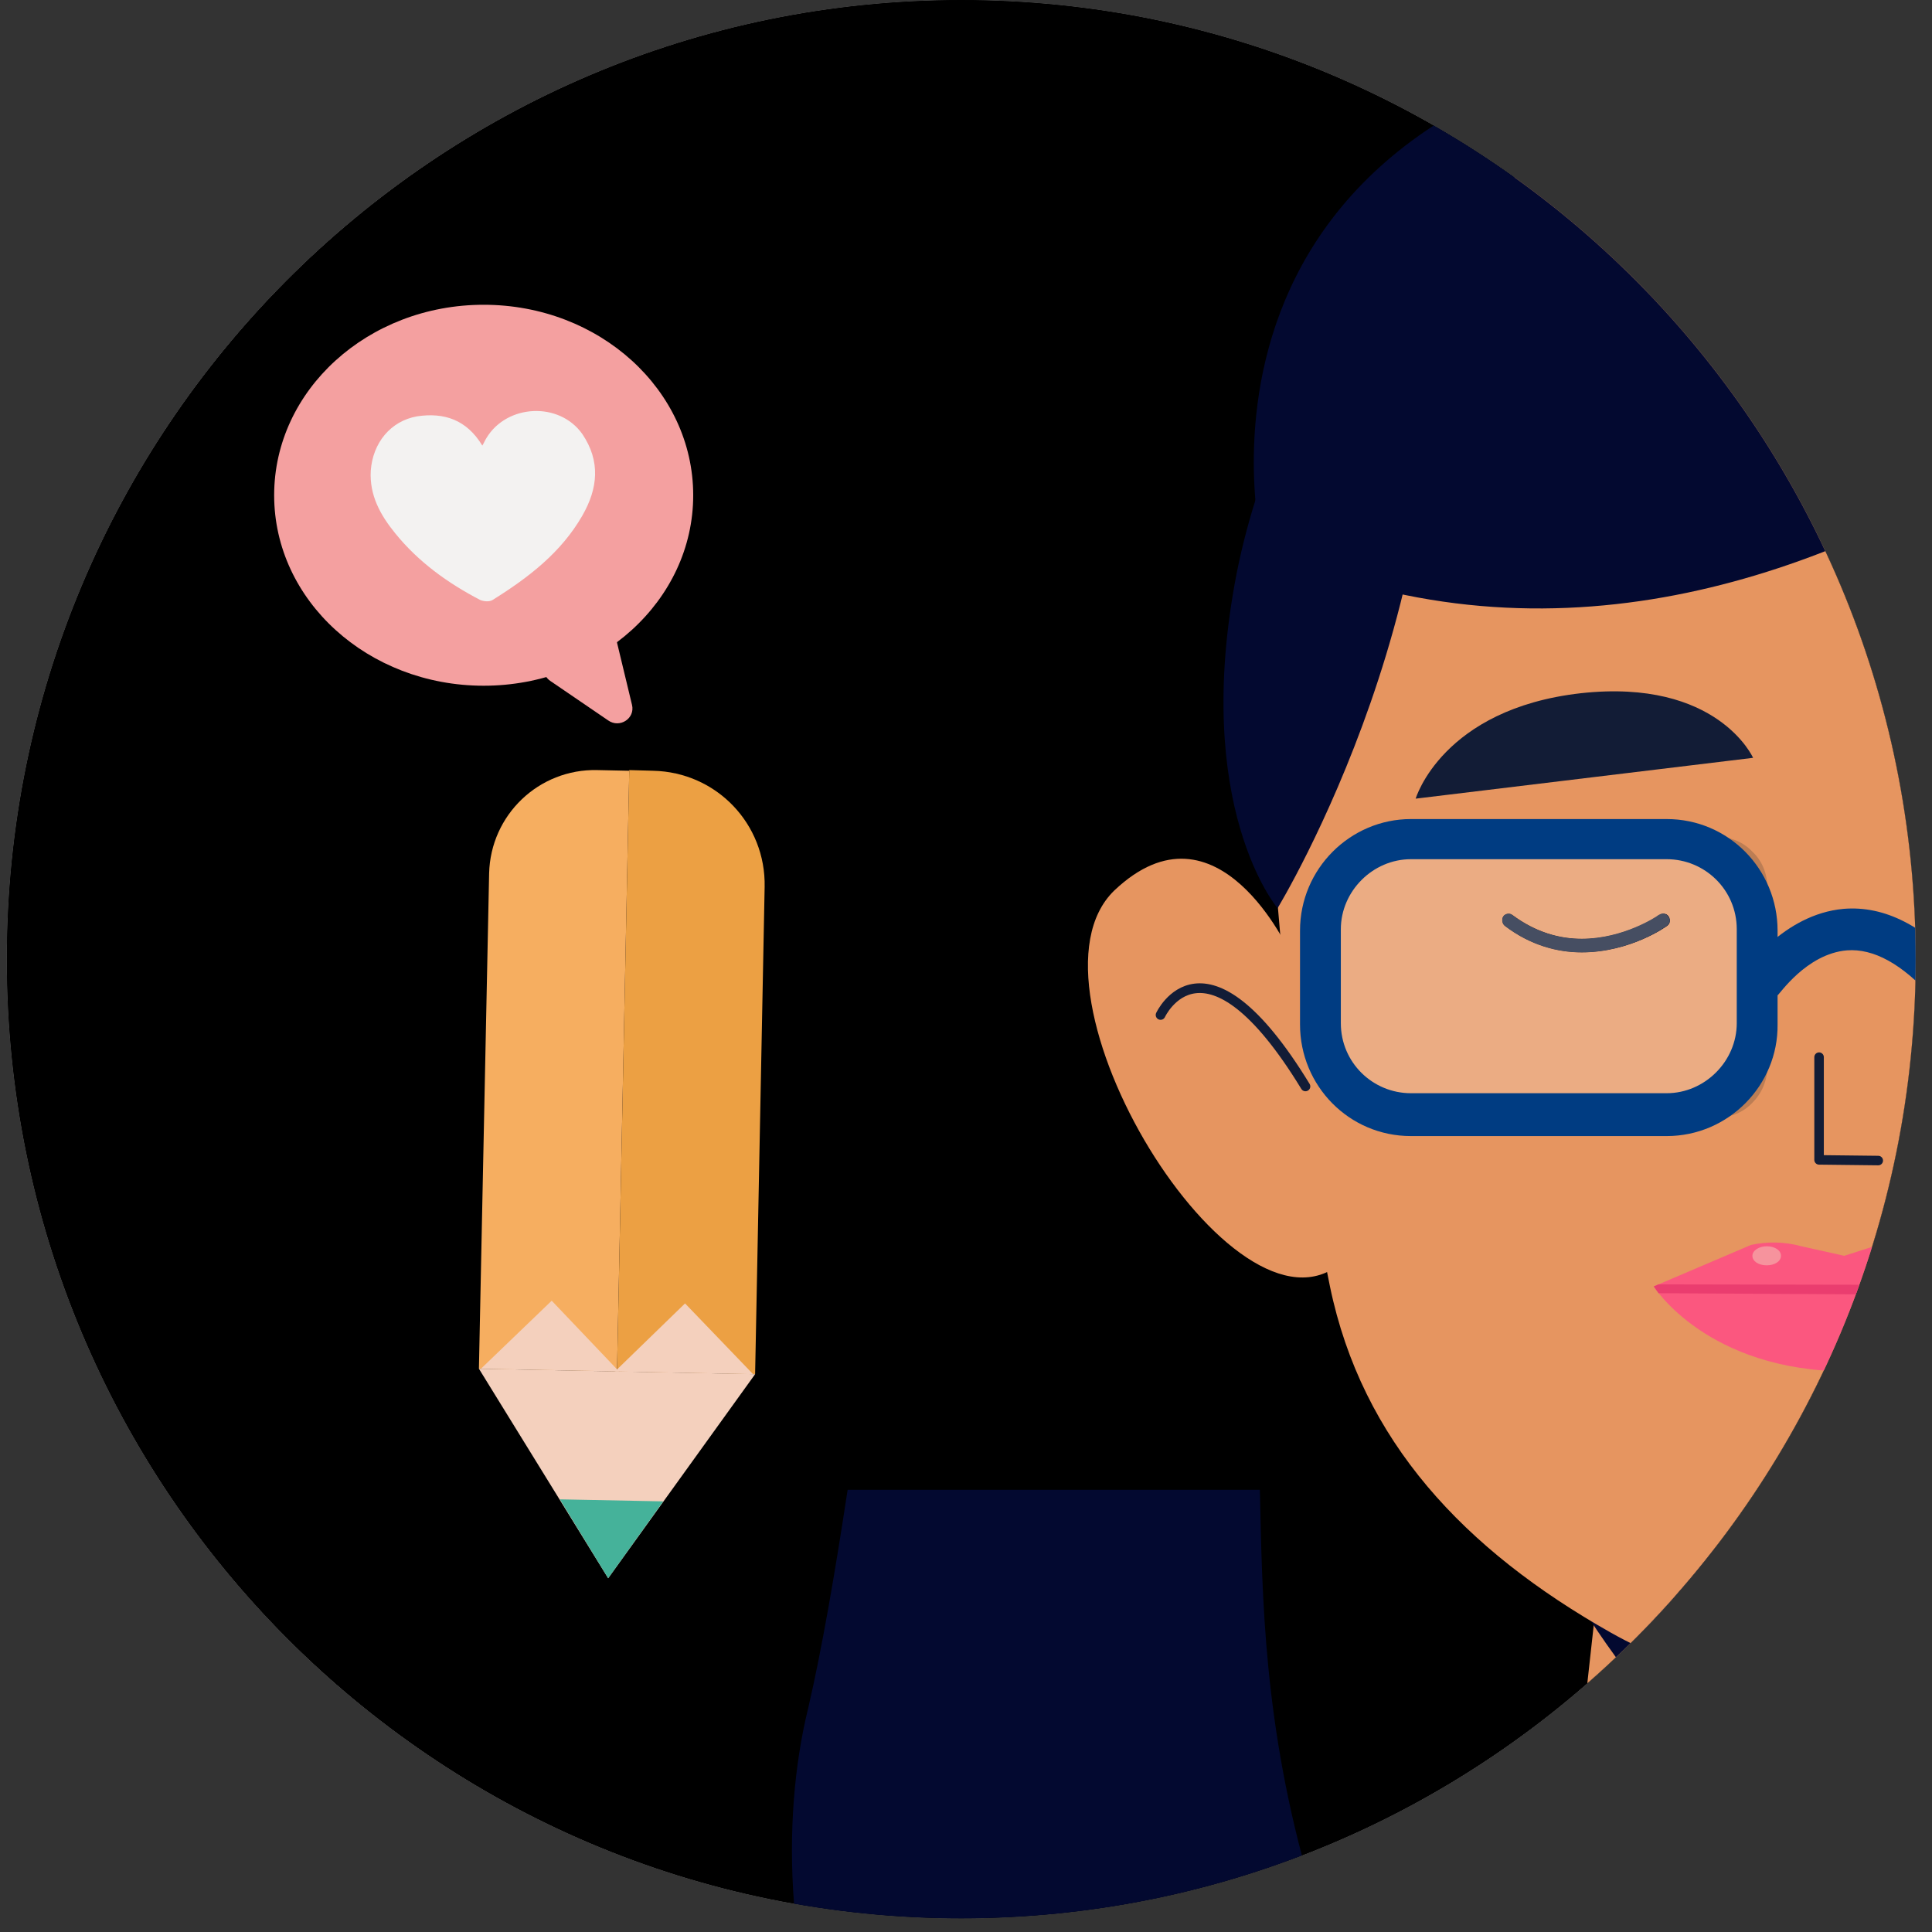<?xml version="1.0" encoding="utf-8"?>
<!-- Generator: Adobe Illustrator 22.0.0, SVG Export Plug-In . SVG Version: 6.00 Build 0)  -->
<svg version="1.1" id="Capa_1" xmlns="http://www.w3.org/2000/svg" xmlns:xlink="http://www.w3.org/1999/xlink" x="0px" y="0px"
	 viewBox="0 0 284 284" style="enable-background:new 0 0 284 284;" xml:space="preserve">
<rect x="0" y="0" width="284" height="284" fill="#333333" stroke="none"/>
<style type="text/css">
	.st0{display:none;fill:#F3F2F1;}
	.st1{display:none;}
	.st2{display:inline;}
	.st3{clip-path:url(#SVGID_2_);}
	.st4{fill:#F3C5AD;}
	.st5{fill:#1A1718;fill-opacity:0.3;}
	.st6{fill:#3AA488;}
	.st7{fill:#FFFFFF;}
	.st8{fill:#D5A691;}
	.st9{fill:#1A1718;fill-opacity:0.38;}
	.st10{fill:#ECA042;}
	.st11{fill:#2C2723;}
	.st12{fill:#F6AC2C;fill-opacity:0.5;}
	.st13{fill:#070706;fill-opacity:5.000000e-02;}
	.st14{fill:#1A1718;fill-opacity:5.000000e-02;}
	.st15{fill:#F1B89C;}
	.st16{fill:none;stroke:#A48677;stroke-width:3;}
	.st17{fill:#F3F2F1;}
	.st18{clip-path:url(#SVGID_4_);}
	.st19{clip-path:url(#SVGID_7_);}
	.st20{clip-path:url(#SVGID_8_);fill:#030930;}
	.st21{clip-path:url(#SVGID_10_);fill:#E69560;}
	.st22{clip-path:url(#SVGID_12_);fill:#030930;}
	.st23{clip-path:url(#SVGID_14_);fill:#E69560;}
	.st24{clip-path:url(#SVGID_16_);fill:#E69560;}
	
		.st25{clip-path:url(#SVGID_18_);fill:none;stroke:#121C36;stroke-width:1.423;stroke-linecap:round;stroke-linejoin:round;stroke-miterlimit:10;}
	.st26{clip-path:url(#SVGID_20_);fill:#030930;}
	.st27{clip-path:url(#SVGID_22_);fill:#030930;}
	.st28{clip-path:url(#SVGID_24_);fill:#121C36;}
	.st29{clip-path:url(#SVGID_26_);fill:#FB577F;}
	.st30{clip-path:url(#SVGID_28_);fill:#FB577F;}
	.st31{clip-path:url(#SVGID_30_);fill:#F6939D;}
	.st32{clip-path:url(#SVGID_32_);fill:#EA3D6F;}
	
		.st33{clip-path:url(#SVGID_34_);fill:none;stroke:#121C36;stroke-width:1.4;stroke-linecap:round;stroke-linejoin:round;stroke-miterlimit:10;}
	.st34{clip-path:url(#SVGID_36_);fill:#121C36;}
	.st35{clip-path:url(#SVGID_38_);}
	.st36{clip-path:url(#SVGID_40_);fill:#EBAC83;}
	.st37{clip-path:url(#SVGID_42_);fill:#464E62;}
	.st38{clip-path:url(#SVGID_44_);fill:#BC7D54;}
	.st39{clip-path:url(#SVGID_46_);fill:#003C82;}
	.st40{clip-path:url(#SVGID_48_);fill:#003C82;}
	.st41{clip-path:url(#SVGID_50_);fill:#030930;}
	.st42{clip-path:url(#SVGID_38_);fill:#F4A0A0;}
	.st43{clip-path:url(#SVGID_38_);fill:#58D6B9;}
	.st44{clip-path:url(#SVGID_38_);fill:#F3F2F1;}
	.st45{clip-path:url(#SVGID_38_);fill:#ECA043;}
	.st46{clip-path:url(#SVGID_38_);fill:#F6AE60;}
	.st47{clip-path:url(#SVGID_38_);fill:#F4D0BD;}
	.st48{clip-path:url(#SVGID_38_);fill:#45B29A;}
</style>
<circle id="oval2" class="st0" cx="141" cy="141" r="141"/>
<g class="st1">
	<g class="st2">
		<g>
			<g>
				<defs>
					<circle id="SVGID_1_" cx="141" cy="141" r="141"/>
				</defs>
				<clipPath id="SVGID_2_">
					<use xlink:href="#SVGID_1_"  style="overflow:visible;"/>
				</clipPath>
				<g id="group" class="st3">
					<g id="page1">
						<g id="layer_1">
							<g id="layer_1_1_">
								<path id="bezier2" class="st4" d="M106.2,234.3c11.1,4.1,13.2,25.6,4.8,48s-24.1,37.2-35.2,33c-11.1-4.1-13.2-25.6-4.8-48
									S95.1,230.2,106.2,234.3z"/>
								<path id="bezier" d="M85.4,313.6v17.1h113.3v-17.1H85.4z"/>
								<path id="bezier3" class="st5" d="M69.5,287.4c-1.7-1.1-1.7-5.5-0.2-10.2c-0.2,0.4-0.3,0.8-0.5,1.2
									c-1.9,5.1-2,10.2-0.2,11.4c1.8,1.2,4.9-1.9,6.8-7c0.1-0.4,0.3-0.8,0.4-1.2C73.9,286,71.2,288.5,69.5,287.4L69.5,287.4z"/>
								<path id="bezier4" class="st4" d="M171.8,222.3c-11.1,4.1-13.2,25.6-4.8,48s24.2,37.2,35.2,33c11.1-4.1,13.2-25.6,4.8-48
									S182.9,218.2,171.8,222.3z"/>
								<path id="bezier5" class="st5" d="M195.6,296.3c-3.3,0-5.9-5-6.4-11.5c0,0.6-0.1,1.1-0.1,1.7c0,7.3,2.9,13.3,6.4,13.3
									s6.4-5.9,6.4-13.3c0-0.6,0-1.1-0.1-1.7C201.5,291.2,198.8,296.3,195.6,296.3L195.6,296.3z"/>
								<path id="bezier6" class="st6" d="M209.4,248.4l-19.6-27.8l-15.8,7.2l-1.4-4.6h-62.9l-1.1,4l-14.4-6.6l-19.6,27.8l25,11.5
									l-15.4,55.8H201l-17-55.6L209.4,248.4z"/>
								<path id="bezier7" class="st7" d="M142.1,252.7c10,0,18.2-8.1,18.2-18.2s-8.1-18.2-18.2-18.2c-10,0-18.2,8.1-18.2,18.2
									S132.1,252.7,142.1,252.7z"/>
								<path id="bezier8" class="st8" d="M142.1,249.4c8.3,0,14.9-6.2,14.9-13.9s-6.7-13.9-14.9-13.9s-14.9,6.2-14.9,13.9
									S133.8,249.4,142.1,249.4z"/>
								<path id="bezier9" class="st4" d="M46.4,168.3c8,0,14.4-6.5,14.4-14.4c0-8-6.5-14.4-14.4-14.4S32,145.9,32,153.9
									C32,161.8,38.5,168.3,46.4,168.3z"/>
								<path id="bezier10" class="st4" d="M234.6,168.3c8,0,14.4-6.5,14.4-14.4c0-8-6.5-14.4-14.4-14.4c-8,0-14.4,6.5-14.4,14.4
									C220.1,161.8,226.6,168.3,234.6,168.3z"/>
								<path id="bezier11" class="st4" d="M141.6,235.6c52.8,0,95.7-33.5,95.7-74.8S194.4,86,141.6,86s-95.7,33.5-95.7,74.8
									S88.7,235.6,141.6,235.6z"/>
								<path id="bezier12" class="st9" d="M97.2,163.8c0,9.3-7.4-12-16.6-12S64,173.1,64,163.8s7.4-16.9,16.6-16.9
									S97.2,154.5,97.2,163.8L97.2,163.8z"/>
								<path id="bezier13" class="st9" d="M224.4,163.8c0,9.3-7.4-12-16.6-12c-9.1,0-16.6,21.3-16.6,12s7.4-16.9,16.6-16.9
									C217,146.9,224.4,154.5,224.4,163.8L224.4,163.8z"/>
								<path id="bezier14" class="st5" d="M206.2,134.8c11.8,0,21.5,8.1,22.4,18.5c0-0.5,0.1-0.9,0.1-1.4c0-11-10.1-19.9-22.4-19.9
									c-12.4,0-22.5,8.9-22.5,19.9c0,0.5,0,1,0.1,1.4C184.7,143,194.4,134.8,206.2,134.8L206.2,134.8z"/>
								<path id="bezier15" class="st5" d="M80.1,134.8c11.9,0,21.6,8.1,22.4,18.5c0-0.5,0.1-0.9,0.1-1.4c0-11-10.1-19.9-22.5-19.9
									s-22.4,8.9-22.4,19.9c0,0.5,0,1,0.1,1.4C58.5,143,68.3,134.8,80.1,134.8L80.1,134.8z"/>
								<path id="bezier16" class="st10" d="M237.1,105.2c0.1-1,0.1-2.1,0.1-3.1c0-13.3-7.6-25.6-20.2-35.4
									c-1.5-1.2,5.2-15,3.5-16.1c-1.4-0.9-11.2,10.8-12.7,9.9c-0.7-0.4-1.5-0.8-2.2-1.2c-2.8-1.5,0.4-17.9-2.7-19.2
									c-2.7-1.1-11.5,12.8-14.4,11.8c-13.9-4.7-29.9-7.4-46.9-7.4c-51.9,0-94.1,24.8-95.7,55.8h191.2L237.1,105.2L237.1,105.2
									L237.1,105.2z"/>
								<path id="bezier17" class="st10" d="M237.2,98.8H46h-0.1v59.8c0,0,62.5-19.7,83.3-26.3c13-4.1,52.1-16.5,52.1-16.5
									l55.9,42.8v-54.9L237.2,98.8L237.2,98.8z"/>
								<path id="bezier18" class="st11" d="M141,317.8v13.9h1.1v-13.9H141z"/>
								<path id="bezier19" class="st5" d="M142.1,171.5c2.6,0,4.8,1.8,5.2,4.3c0.1-0.4,0.1-0.7,0.1-1.1c0-2.9-2.4-5.3-5.3-5.3
									c-3,0-5.3,2.4-5.3,5.3c0,0.4,0,0.7,0.1,1.1C137.4,173.3,139.5,171.5,142.1,171.5L142.1,171.5z"/>
								<path id="bezier20" class="st12" d="M203.6,196.1c2.1,0,3.7-1.7,3.7-3.7c0-2.1-1.7-3.7-3.7-3.7c-2.1,0-3.7,1.7-3.7,3.7
									C199.8,194.4,201.5,196.1,203.6,196.1z"/>
								<path id="bezier21" class="st12" d="M210,200.3c0.9,0,1.6-0.7,1.6-1.6c0-0.9-0.7-1.6-1.6-1.6c-0.9,0-1.6,0.7-1.6,1.6
									S209.1,200.3,210,200.3z"/>
								<path id="bezier22" class="st12" d="M195.6,200.3c1.2,0,2.1-1,2.1-2.1c0-1.2-1-2.1-2.1-2.1c-1.2,0-2.1,0.9-2.1,2.1
									C193.4,199.4,194.4,200.3,195.6,200.3z"/>
								<path id="bezier23" class="st12" d="M200.4,199.3c0.3,0,0.5-0.2,0.5-0.5s-0.2-0.5-0.5-0.5s-0.5,0.2-0.5,0.5
									C199.8,199,200.1,199.3,200.4,199.3z"/>
								<path id="bezier24" class="st12" d="M86,196.1c2.1,0,3.7-1.7,3.7-3.7c0-2.1-1.7-3.7-3.7-3.7c-2.1,0-3.7,1.7-3.7,3.7
									C82.2,194.4,83.9,196.1,86,196.1z"/>
								<path id="bezier25" class="st12" d="M92.4,200.3c0.9,0,1.6-0.7,1.6-1.6c0-0.9-0.7-1.6-1.6-1.6s-1.6,0.7-1.6,1.6
									S91.5,200.3,92.4,200.3z"/>
								<path id="bezier26" class="st12" d="M76.9,200.3c1.2,0,2.1-1,2.1-2.1c0-1.2-0.9-2.1-2.1-2.1s-2.1,0.9-2.1,2.1
									C74.8,199.4,75.7,200.3,76.9,200.3z"/>
								<path id="bezier27" class="st12" d="M81.7,199.3c0.3,0,0.5-0.2,0.5-0.5s-0.2-0.5-0.5-0.5s-0.5,0.2-0.5,0.5
									C81.2,199,81.4,199.3,81.7,199.3z"/>
								<path id="bezier28" class="st13" d="M75.6,182.2c-8.4,0-15.9,3.6-21.2,9.2c9.1,16,25.1,29,45,36.7
									c3.3-4.7,5.2-10.5,5.2-16.7C104.7,195.2,91.7,182.2,75.6,182.2L75.6,182.2z"/>
								<path id="bezier29" class="st13" d="M207.5,182.2c8.4,0,15.9,3.6,21.2,9.2c-9.1,16-25.1,29-45,36.7
									c-3.3-4.7-5.2-10.5-5.2-16.7C178.4,195.2,191.4,182.2,207.5,182.2L207.5,182.2z"/>
								<path id="bezier30" class="st11" d="M74.2,336c2.7,0,4.8-1.7,4.8-3.7c0-2.1-2.2-3.7-4.8-3.7c-2.7,0-4.8,1.7-4.8,3.7
									C69.4,334.3,71.6,336,74.2,336z"/>
								<path id="bezier31" class="st11" d="M81.7,336c2.7,0,4.8-1.7,4.8-3.7c0-2.1-2.2-3.7-4.8-3.7c-2.7,0-4.8,1.7-4.8,3.7
									C76.9,334.3,79.1,336,81.7,336z"/>
								<path id="bezier32" class="st11" d="M89.2,336c2.7,0,4.8-1.7,4.8-3.7c0-2.1-2.2-3.7-4.8-3.7c-2.7,0-4.8,1.7-4.8,3.7
									C84.4,334.3,86.5,336,89.2,336z"/>
								<path id="bezier33" class="st11" d="M97.7,336c2.7,0,4.8-1.7,4.8-3.7c0-2.1-2.2-3.7-4.8-3.7c-2.7,0-4.8,1.7-4.8,3.7
									C92.9,334.3,95.1,336,97.7,336z"/>
								<path id="bezier34" class="st11" d="M105.2,336c2.7,0,4.8-1.7,4.8-3.7c0-2.1-2.2-3.7-4.8-3.7c-2.7,0-4.8,1.7-4.8,3.7
									C100.4,334.3,102.6,336,105.2,336z"/>
								<path id="bezier35" class="st11" d="M112.7,336c2.7,0,4.8-1.7,4.8-3.7c0-2.1-2.2-3.7-4.8-3.7c-2.7,0-4.8,1.7-4.8,3.7
									C107.9,334.3,110.1,336,112.7,336z"/>
								<path id="bezier36" class="st11" d="M121.3,336c2.7,0,4.8-1.7,4.8-3.7c0-2.1-2.2-3.7-4.8-3.7c-2.7,0-4.8,1.7-4.8,3.7
									C116.4,334.3,118.6,336,121.3,336z"/>
								<path id="bezier37" class="st11" d="M128.7,336c2.7,0,4.8-1.7,4.8-3.7c0-2.1-2.2-3.7-4.8-3.7c-2.7,0-4.8,1.7-4.8,3.7
									C123.9,334.3,126.1,336,128.7,336z"/>
								<path id="bezier38" class="st11" d="M136.2,336c2.7,0,4.8-1.7,4.8-3.7c0-2.1-2.1-3.7-4.8-3.7c-2.6,0-4.8,1.7-4.8,3.7
									S133.6,336,136.2,336z"/>
								<path id="bezier39" class="st11" d="M146.9,336c2.7,0,4.8-1.7,4.8-3.7c0-2.1-2.1-3.7-4.8-3.7s-4.8,1.7-4.8,3.7
									C142.1,334.3,144.3,336,146.9,336z"/>
								<path id="bezier40" class="st11" d="M154.4,336c2.7,0,4.8-1.7,4.8-3.7c0-2.1-2.2-3.7-4.8-3.7c-2.7,0-4.8,1.7-4.8,3.7
									C149.6,334.3,151.7,336,154.4,336z"/>
								<path id="bezier41" class="st11" d="M161.9,336c2.7,0,4.8-1.7,4.8-3.7c0-2.1-2.2-3.7-4.8-3.7c-2.7,0-4.8,1.7-4.8,3.7
									C157.1,334.3,159.2,336,161.9,336z"/>
								<path id="bezier42" class="st11" d="M170.4,336c2.7,0,4.8-1.7,4.8-3.7c0-2.1-2.2-3.7-4.8-3.7c-2.7,0-4.8,1.7-4.8,3.7
									C165.6,334.3,167.8,336,170.4,336z"/>
								<path id="bezier43" class="st11" d="M177.9,336c2.7,0,4.8-1.7,4.8-3.7c0-2.1-2.1-3.7-4.8-3.7s-4.8,1.7-4.8,3.7
									C173.1,334.3,175.3,336,177.9,336z"/>
								<path id="bezier44" class="st11" d="M185.4,336c2.7,0,4.8-1.7,4.8-3.7c0-2.1-2.2-3.7-4.8-3.7c-2.7,0-4.8,1.7-4.8,3.7
									C180.6,334.3,182.7,336,185.4,336z"/>
								<path id="bezier45" class="st11" d="M193.9,336c2.7,0,4.8-1.7,4.8-3.7c0-2.1-2.2-3.7-4.8-3.7c-2.7,0-4.8,1.7-4.8,3.7
									C189.1,334.3,191.3,336,193.9,336z"/>
								<path id="bezier46" class="st11" d="M201.4,336c2.7,0,4.8-1.7,4.8-3.7c0-2.1-2.2-3.7-4.8-3.7c-2.7,0-4.8,1.7-4.8,3.7
									C196.6,334.3,198.8,336,201.4,336z"/>
								<path id="bezier47" class="st11" d="M208.9,336c2.7,0,4.8-1.7,4.8-3.7c0-2.1-2.1-3.7-4.8-3.7s-4.8,1.7-4.8,3.7
									C204.1,334.3,206.3,336,208.9,336z"/>
								<path id="bezier48" class="st14" d="M142.1,180c24.2,0,43.8-2.2,43.8-4.8c0-2.7-19.6-4.8-43.8-4.8s-43.8,2.1-43.8,4.8
									S117.9,180,142.1,180z"/>
								<path id="bezier49" class="st7" d="M105.8,317.8c-20.1,0-36.3,6.7-36.3,15h72.7C142.1,324.5,125.8,317.8,105.8,317.8
									L105.8,317.8z"/>
								<path id="bezier50" class="st7" d="M178.4,317.8c-20.1,0-36.3,6.7-36.3,15h72.7C214.8,324.5,198.5,317.8,178.4,317.8
									L178.4,317.8z"/>
								<path id="bezier51" class="st15" d="M69.9,269c-2.1-2.9-4.9-4.4-6.3-3.4c-1.5,1-0.9,4.2,1.1,7.1c2.1,2.9,4.9,4.4,6.3,3.4
									C72.4,275,71.9,271.9,69.9,269z"/>
							</g>
							<path id="bezier52" class="st16" d="M173.1,199.8c0,6.8-13.4,12.3-29.9,12.3s-29.9-5.5-29.9-12.3s13.4-12.3,29.9-12.3
								S173.1,193,173.1,199.8L173.1,199.8z"/>
							<path id="bezier53" class="st4" d="M110,184.3v15h65.2v-15H110z"/>
						</g>
					</g>
				</g>
			</g>
		</g>
	</g>
</g>
<g>
	<path class="st17" d="M141.3,0c77.5,0,140.3,63.1,140.3,141s-62.8,141-140.3,141S1,218.9,1,141S63.8,0,141.3,0"/>
	<g>
		<g>
			<defs>
				<path id="SVGID_3_" d="M141.3,0c77.5,0,140.3,63.1,140.3,141s-62.8,141-140.3,141S1,218.9,1,141S63.8,0,141.3,0"/>
			</defs>
			<clipPath id="SVGID_4_">
				<use xlink:href="#SVGID_3_"  style="overflow:visible;"/>
			</clipPath>
			<g class="st18">
				<g>
					<defs>
						<polyline id="SVGID_5_" points="-39.1,-46.3 559.4,-46.3 559.4,520.4 -39.1,520.4 -39.1,-46.3 						"/>
					</defs>
					<defs>
						<polyline id="SVGID_6_" points="-39.1,-46.3 559.4,-46.3 559.4,520.4 -39.1,520.4 -39.1,-46.3 						"/>
					</defs>
					<clipPath id="SVGID_7_">
						<use xlink:href="#SVGID_5_"  style="overflow:visible;"/>
					</clipPath>
					<clipPath id="SVGID_8_" class="st19">
						<use xlink:href="#SVGID_6_"  style="overflow:visible;"/>
					</clipPath>
					<path class="st20" d="M421.8,252c-8.1-32.9-11.1-99.6-38.4-165.2c-16.3-39.1-29-54.8-36.5-61.2c0,0-27.6-31.8-77-31.8
						c-47,0.2-74.4,30.4-74.4,30.4c-7.2,5.2-20.7,19.9-38.5,62.8c-27.2,65.5-30.2,132.2-38.4,165.1c-8.1,32.9,2.2,93.6,65.8,105.5
						c0,0-8.1-8.6-11.1-22.9c0,0,26.6,38.7,62.8,36.3h68.4c36.2,2.3,62.8-36.3,62.8-36.3c-3,14.3-11.1,22.9-11.1,22.9
						C419.6,345.8,429.9,285.1,421.8,252"/>
					<path class="st20" d="M371.7,97.2c0,56.4-43.5,101.9-97.4,101.9s-97.4-45.7-97.4-101.9c0-56.4,43.5-94.6,97.4-94.6
						C328.1,2.6,371.7,40.8,371.7,97.2"/>
				</g>
				<g>
					<defs>
						<path id="SVGID_9_" d="M141.3,0c77.5,0,140.3,63.1,140.3,141s-62.8,141-140.3,141S1,218.9,1,141S63.8,0,141.3,0"/>
					</defs>
					<clipPath id="SVGID_10_">
						<use xlink:href="#SVGID_9_"  style="overflow:visible;"/>
					</clipPath>
					<path class="st21" d="M317.5,326.9l-11.3-99c0,0-11.6,11.9-27.1,14.9c-15.5,2.8-30.5-6.3-30.7-6.3
						c-0.2-0.2-12.7-10.5-12.7-10.5l-11.3,102.3c0,1.1,7.7-0.3,7.5,0.8C232,328.9,317.5,327.8,317.5,326.9z"/>
				</g>
				<g>
					<defs>
						<path id="SVGID_11_" d="M141.3,0c77.5,0,140.3,63.1,140.3,141s-62.8,141-140.3,141S1,218.9,1,141S63.8,0,141.3,0"/>
					</defs>
					<clipPath id="SVGID_12_">
						<use xlink:href="#SVGID_11_"  style="overflow:visible;"/>
					</clipPath>
					<path class="st22" d="M228.5,229.3c0,0,23.6,46,52,39.5c29.4-6.9,29.3-45.7,29.3-45.7L228.5,229.3z"/>
				</g>
				<g>
					<defs>
						<path id="SVGID_13_" d="M141.3,0c77.5,0,140.3,63.1,140.3,141s-62.8,141-140.3,141S1,218.9,1,141S63.8,0,141.3,0"/>
					</defs>
					<clipPath id="SVGID_14_">
						<use xlink:href="#SVGID_13_"  style="overflow:visible;"/>
					</clipPath>
					<path class="st23" d="M359.3,102.5c0,35.1-5.2,65.5-10.2,86.9c-5,21-19.1,35.7-39,47.6l-3.6,2.2c-21.1,12.5-48.4,12.8-69.7,0.8
						c-21.6-12.2-36.6-28.2-41.3-50.9c-8.5-41-9.4-86.6-9.4-86.6s-8.1-88.6,85.3-86.9C364.9,17.3,359.3,102.5,359.3,102.5"/>
				</g>
				<g>
					<defs>
						<path id="SVGID_15_" d="M141.3,0c77.5,0,140.3,63.1,140.3,141s-62.8,141-140.3,141S1,218.9,1,141S63.8,0,141.3,0"/>
					</defs>
					<clipPath id="SVGID_16_">
						<use xlink:href="#SVGID_15_"  style="overflow:visible;"/>
					</clipPath>
					<path class="st24" d="M197.2,185.6c-15.7,13.6-48.5-40.1-33.4-54.7c15.2-14.4,25.8,9.1,25.8,9.1l3.1,16.9l4.5,22.9l1.3,5.2
						L197.2,185.6z"/>
				</g>
				<g>
					<defs>
						<path id="SVGID_17_" d="M141.3,0c77.5,0,140.3,63.1,140.3,141s-62.8,141-140.3,141S1,218.9,1,141S63.8,0,141.3,0"/>
					</defs>
					<clipPath id="SVGID_18_">
						<use xlink:href="#SVGID_17_"  style="overflow:visible;"/>
					</clipPath>
					<path class="st25" d="M170.6,149.2c0,0,6.4-13.9,21.3,10.5"/>
				</g>
				<g>
					<defs>
						<path id="SVGID_19_" d="M141.3,0c77.5,0,140.3,63.1,140.3,141s-62.8,141-140.3,141S1,218.9,1,141S63.8,0,141.3,0"/>
					</defs>
					<clipPath id="SVGID_20_">
						<use xlink:href="#SVGID_19_"  style="overflow:visible;"/>
					</clipPath>
					<path class="st26" d="M341.9,27.6c0,0-74.5,89.6-156.3,53.1c0,0-18-71.4,80.2-77.8L341.9,27.6z"/>
				</g>
				<g>
					<defs>
						<path id="SVGID_21_" d="M141.3,0c77.5,0,140.3,63.1,140.3,141s-62.8,141-140.3,141S1,218.9,1,141S63.8,0,141.3,0"/>
					</defs>
					<clipPath id="SVGID_22_">
						<use xlink:href="#SVGID_21_"  style="overflow:visible;"/>
					</clipPath>
					<path class="st27" d="M187.8,133.5c0,0,29.4-48.2,21.1-96.9c0,0-20.2,13.3-27.1,47.6C175.1,118.6,187.8,133.5,187.8,133.5z"/>
				</g>
				<g>
					<defs>
						<path id="SVGID_23_" d="M141.3,0c77.5,0,140.3,63.1,140.3,141s-62.8,141-140.3,141S1,218.9,1,141S63.8,0,141.3,0"/>
					</defs>
					<clipPath id="SVGID_24_">
						<use xlink:href="#SVGID_23_"  style="overflow:visible;"/>
					</clipPath>
					<path class="st28" d="M257.7,111.4l-49.6,6c0,0,3.9-13.2,24.3-15.5C252.5,99.7,257.7,111.4,257.7,111.4z"/>
				</g>
				<g>
					<defs>
						<path id="SVGID_25_" d="M141.3,0c77.5,0,140.3,63.1,140.3,141s-62.8,141-140.3,141S1,218.9,1,141S63.8,0,141.3,0"/>
					</defs>
					<clipPath id="SVGID_26_">
						<use xlink:href="#SVGID_25_"  style="overflow:visible;"/>
					</clipPath>
					<path class="st29" d="M243.1,189.1l14.3-6.1c2.3-0.5,4.9-0.5,7.4,0.2l6.3,1.4l5.3-1.7c2.5-0.8,5.8-0.8,8-0.2l13.5,6.3
						L243.1,189.1z"/>
				</g>
				<g>
					<defs>
						<path id="SVGID_27_" d="M141.3,0c77.5,0,140.3,63.1,140.3,141s-62.8,141-140.3,141S1,218.9,1,141S63.8,0,141.3,0"/>
					</defs>
					<clipPath id="SVGID_28_">
						<use xlink:href="#SVGID_27_"  style="overflow:visible;"/>
					</clipPath>
					<path class="st30" d="M243.1,189.1c0,0,7.8,12.5,28.7,12.5s26.2-12.7,26.2-12.7L243.1,189.1z"/>
				</g>
				<g>
					<defs>
						<path id="SVGID_29_" d="M141.3,0c77.5,0,140.3,63.1,140.3,141s-62.8,141-140.3,141S1,218.9,1,141S63.8,0,141.3,0"/>
					</defs>
					<clipPath id="SVGID_30_">
						<use xlink:href="#SVGID_29_"  style="overflow:visible;"/>
					</clipPath>
					<path class="st31" d="M259.7,183.2c1.2,0,2.1,0.6,2.1,1.4s-0.9,1.4-2.1,1.4s-2.1-0.6-2.1-1.4S258.6,183.2,259.7,183.2z"/>
				</g>
				<g>
					<defs>
						<path id="SVGID_31_" d="M141.3,0c77.5,0,140.3,63.1,140.3,141s-62.8,141-140.3,141S1,218.9,1,141S63.8,0,141.3,0"/>
					</defs>
					<clipPath id="SVGID_32_">
						<use xlink:href="#SVGID_31_"  style="overflow:visible;"/>
					</clipPath>
					<polygon class="st32" points="297.1,190.4 243.8,190.1 243.1,189.1 243.8,188.8 297.9,188.9 					"/>
				</g>
				<g>
					<defs>
						<path id="SVGID_33_" d="M141.3,0c77.5,0,140.3,63.1,140.3,141s-62.8,141-140.3,141S1,218.9,1,141S63.8,0,141.3,0"/>
					</defs>
					<clipPath id="SVGID_34_">
						<use xlink:href="#SVGID_33_"  style="overflow:visible;"/>
					</clipPath>
					<polyline class="st33" points="267.4,155.4 267.4,170.5 276.1,170.6 					"/>
				</g>
				<g>
					<defs>
						<path id="SVGID_35_" d="M141.3,0c77.5,0,140.3,63.1,140.3,141s-62.8,141-140.3,141S1,218.9,1,141S63.8,0,141.3,0"/>
					</defs>
					<clipPath id="SVGID_36_">
						<use xlink:href="#SVGID_35_"  style="overflow:visible;"/>
					</clipPath>
					<path class="st34" d="M221.2,136.1c3.8,2.9,7.8,3.9,11.4,3.9c7.1,0,12.4-3.8,12.5-3.9c0.5-0.3,0.6-0.9,0.2-1.4
						c-0.3-0.5-0.9-0.6-1.4-0.2l0,0c-0.2,0.2-5.2,3.5-11.4,3.5c-3.2,0-6.7-0.9-10.2-3.5c-0.4-0.3-1.1-0.2-1.4,0.2
						C220.7,135.1,220.8,135.7,221.2,136.1"/>
				</g>
				<g>
					<defs>
						<path id="SVGID_37_" d="M141.3,0c77.5,0,140.3,63.1,140.3,141s-62.8,141-140.3,141S1,218.9,1,141S63.8,0,141.3,0"/>
					</defs>
					<clipPath id="SVGID_38_">
						<use xlink:href="#SVGID_37_"  style="overflow:visible;"/>
					</clipPath>
					<g class="st35">
						<g>
							<defs>
								<path id="SVGID_39_" d="M232.5,140c-3.5,0-7.5-1-11.3-3.9c-0.4-0.3-0.5-1-0.2-1.4c0.2-0.3,0.5-0.4,0.8-0.4
									c0.2,0,0.4,0.1,0.6,0.2c3.5,2.6,7,3.5,10.2,3.5l0,0c6.1,0,11.1-3.3,11.3-3.5l0,0c0.2-0.1,0.4-0.2,0.6-0.2
									c0.3,0,0.6,0.1,0.8,0.4c0.3,0.5,0.2,1.1-0.2,1.4C245,136.2,239.7,140,232.5,140C232.6,140,232.5,140,232.5,140 M252.3,124
									h-50c-3.6,0-6.5,2.9-6.5,6.5v26.3c0,3.6,2.9,6.5,6.5,6.5h50c3.6,0,6.5-2.9,6.5-6.5v-26.3C258.9,126.9,256,124,252.3,124"/>
							</defs>
							<clipPath id="SVGID_40_">
								<use xlink:href="#SVGID_39_"  style="overflow:visible;"/>
							</clipPath>
							<rect x="195.8" y="124" class="st36" width="63" height="39.4"/>
						</g>
						<g>
							<defs>
								<path id="SVGID_41_" d="M141.3,0c77.5,0,140.3,63.1,140.3,141s-62.8,141-140.3,141S1,218.9,1,141S63.8,0,141.3,0"/>
							</defs>
							<clipPath id="SVGID_42_">
								<use xlink:href="#SVGID_41_"  style="overflow:visible;"/>
							</clipPath>
							<path class="st37" d="M221.8,134.3c-0.3,0-0.6,0.1-0.8,0.4c-0.3,0.4-0.2,1.1,0.2,1.4c3.8,2.9,7.8,3.9,11.3,3.9l0,0
								c7.1,0,12.4-3.8,12.5-3.9c0.5-0.3,0.6-0.9,0.2-1.4c-0.2-0.3-0.5-0.4-0.8-0.4c-0.2,0-0.4,0.1-0.6,0.2l0,0
								c-0.2,0.2-5.2,3.5-11.3,3.5l0,0c-3.2,0-6.7-0.9-10.2-3.5C222.2,134.4,222,134.3,221.8,134.3"/>
						</g>
						<g>
							<defs>
								<path id="SVGID_43_" d="M141.3,0c77.5,0,140.3,63.1,140.3,141s-62.8,141-140.3,141S1,218.9,1,141S63.8,0,141.3,0"/>
							</defs>
							<clipPath id="SVGID_44_">
								<use xlink:href="#SVGID_43_"  style="overflow:visible;"/>
							</clipPath>
							<path class="st38" d="M202.4,163.4c-3.6,0-6.5-2.9-6.5-6.5v-26.3c0-3.6,2.9-6.5,6.5-6.5h50c3.6,0,6.5,2.9,6.5,6.5v26.3
								c0,3.6-2.9,6.5-6.5,6.5l0,0H202.4 M252.3,123L252.3,123h-50c-2.1,0-4,0.8-5.3,2.2c-1.4,1.4-2.2,3.3-2.2,5.3v26.3
								c0,2.1,0.8,4,2.2,5.3c1.4,1.4,3.3,2.2,5.3,2.2l0,0h50c2.1,0,4-0.8,5.3-2.2c1.4-1.4,2.2-3.3,2.2-5.3v-26.3
								c0-2.1-0.8-4-2.2-5.3C256.3,123.8,254.4,123,252.3,123"/>
						</g>
						<g>
							<defs>
								<path id="SVGID_45_" d="M141.3,0c77.5,0,140.3,63.1,140.3,141s-62.8,141-140.3,141S1,218.9,1,141S63.8,0,141.3,0"/>
							</defs>
							<clipPath id="SVGID_46_">
								<use xlink:href="#SVGID_45_"  style="overflow:visible;"/>
							</clipPath>
							<path class="st39" d="M245,167h-37.6c-9.1,0-16.3-7.4-16.3-16.4v-13.8c0-9.1,7.4-16.4,16.3-16.4H245
								c9.1,0,16.3,7.4,16.3,16.4v13.8C261.4,159.5,254.1,167,245,167z M207.4,126.3c-5.6,0-10.3,4.7-10.3,10.3v13.8
								c0,5.8,4.7,10.3,10.3,10.3H245c5.6,0,10.3-4.7,10.3-10.3v-13.8c0-5.8-4.7-10.3-10.3-10.3H207.4z"/>
						</g>
						<g>
							<defs>
								<path id="SVGID_47_" d="M141.3,0c77.5,0,140.3,63.1,140.3,141s-62.8,141-140.3,141S1,218.9,1,141S63.8,0,141.3,0"/>
							</defs>
							<clipPath id="SVGID_48_">
								<use xlink:href="#SVGID_47_"  style="overflow:visible;"/>
							</clipPath>
							<path class="st40" d="M284,146.6c-4.4-4.9-8.6-7.2-12.5-6.9c-6,0.5-10,6.6-10.2,6.6l-5-3.3c0.2-0.3,5.8-8.6,14.7-9.4
								c6-0.5,11.9,2.5,17.5,8.9L284,146.6z"/>
						</g>
						<g>
							<defs>
								<path id="SVGID_49_" d="M141.3,0c77.5,0,140.3,63.1,140.3,141s-62.8,141-140.3,141S1,218.9,1,141S63.8,0,141.3,0"/>
							</defs>
							<clipPath id="SVGID_50_">
								<use xlink:href="#SVGID_49_"  style="overflow:visible;"/>
							</clipPath>
							<path class="st41" d="M240.6,364c-54.8-69.4-54.7-113.7-55.4-145h-60.6c-1.9,12.5-3.8,23.5-5.8,32.1
								c-8.1,32.9,2.2,93.6,65.8,105.5c0,0-8.1-8.6-11.1-22.9c0,0,26.6,38.7,62.8,36.3h9.7C244.2,368.1,242.3,366,240.6,364z"/>
						</g>
					</g>
					<ellipse class="st42" cx="71.1" cy="72.8" rx="30.8" ry="28"/>
					<path class="st43" d="M879.6,123.3c2.7,1.7,4.7,4.6,5,8c1.1,0.5,2.4,0.8,3.7,0.8c4.8,0,8.7-3.9,8.7-8.7s-3.9-8.7-8.7-8.7
						C883.5,114.7,879.7,118.6,879.6,123.3z M873.9,141.2c4.8,0,8.7-3.9,8.7-8.7s-3.9-8.7-8.7-8.7s-8.7,3.9-8.7,8.7
						C865.2,137.3,869.1,141.2,873.9,141.2z M877.6,141.8h-7.4c-6.2,0-11.2,5-11.2,11.2v9v0.1l0.6,0.2c5.9,1.8,11,2.4,15.2,2.4
						c8.2,0,13-2.3,13.2-2.5l0.6-0.3h0.1v-9C888.8,146.8,883.7,141.8,877.6,141.8z M892,132.8h-7.3c-0.1,2.9-1.3,5.6-3.3,7.5
						c5.5,1.6,9.5,6.7,9.5,12.7v2.8c7.2-0.3,11.4-2.3,11.7-2.5l0.6-0.3h0.1v-9C903.2,137.8,898.2,132.8,892,132.8z M858.6,132.2
						c1.7,0,3.3-0.5,4.6-1.3c0.4-2.8,1.9-5.2,4.1-6.9c0-0.2,0-0.3,0-0.5c0-4.8-3.9-8.7-8.7-8.7s-8.7,3.9-8.7,8.7
						C849.9,128.3,853.8,132.2,858.6,132.2z M866.4,140.2c-2-1.9-3.2-4.5-3.3-7.4c-0.3,0-0.5,0-0.8,0h-7.4c-6.2,0-11.2,5-11.2,11.2
						v9v0.1l0.6,0.2c4.7,1.5,8.9,2.1,12.6,2.4V153C857,146.9,861,141.9,866.4,140.2z"/>
					<path class="st42" d="M80.9,100.1l8.5,5.8c1.7,1.2,4-0.3,3.5-2.3l-2.6-10.8c-0.4-1.6-2.4-2.3-3.7-1.2l-5.9,4.9
						C79.6,97.6,79.7,99.3,80.9,100.1z"/>
					<path class="st44" d="M70.9,65.5c-2.3-3.8-5.6-4.9-9.6-4.3c-3.9,0.7-6.5,3.9-6.8,8c-0.2,3.6,1.4,6.5,3.6,9.2
						c3.4,4.2,7.7,7.3,12.5,9.8c0.5,0.2,1.3,0.3,1.8,0c5.3-3.3,10.1-7,13.2-12.4c2.3-4,2.7-8,0-12c-3.4-4.8-11.1-4.4-14.1,0.6
						C71.3,64.7,71.2,65,70.9,65.5z"/>
					<path class="st45" d="M111,202l-20.3-0.4l1.8-88.4l3.5,0.1c9.3,0.2,16.6,7.8,16.4,17.1L111,202z"/>
					<path class="st46" d="M90.7,201.6l-20.3-0.4l1.5-72.8c0.2-8.6,7.3-15.4,15.9-15.2l4.7,0.1L90.7,201.6z"/>
					<polygon class="st47" points="110.7,202 90.4,201.6 100.7,191.6 					"/>
					<polygon class="st47" points="91,201.6 70.7,201.2 81.1,191.2 					"/>
					<polygon class="st47" points="111,202 89.4,232 70.4,201.2 					"/>
					<polygon class="st48" points="97.5,220.7 89.4,232 82.3,220.4 					"/>
				</g>
			</g>
		</g>
	</g>
</g>
</svg>
